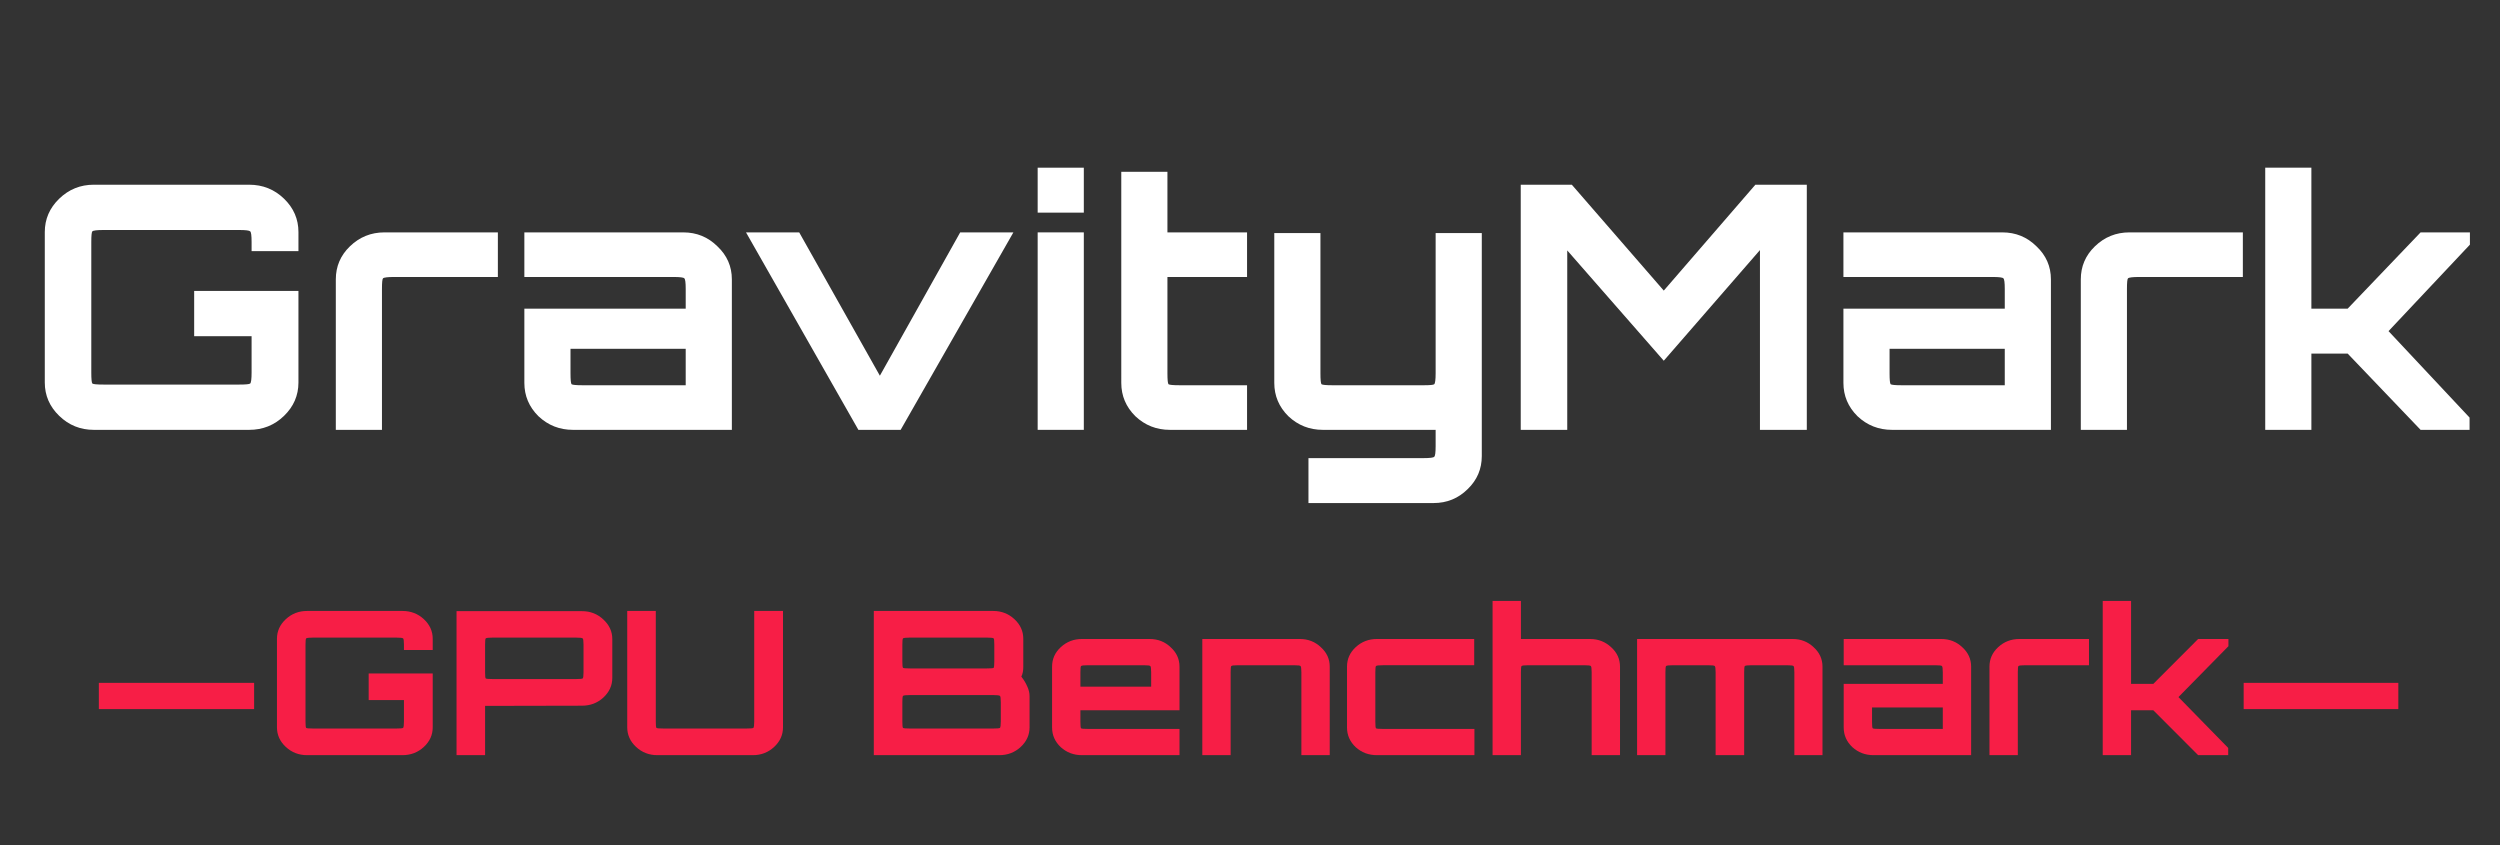 <?xml version="1.0" encoding="UTF-8" standalone="no"?>
<svg
   xmlns:dc="http://purl.org/dc/elements/1.1/"
   xmlns:cc="http://creativecommons.org/ns#"
   xmlns:rdf="http://www.w3.org/1999/02/22-rdf-syntax-ns#"
   xmlns:svg="http://www.w3.org/2000/svg"
   xmlns="http://www.w3.org/2000/svg"
   xmlns:sodipodi="http://sodipodi.sourceforge.net/DTD/sodipodi-0.dtd"
   xmlns:inkscape="http://www.inkscape.org/namespaces/inkscape"
   width="710"
   height="240"
   viewBox="0 0 187.854 63.5"
   version="1.1"
   id="svg8"
   inkscape:version="1.0.2 (e86c8708, 2021-01-15)"
   sodipodi:docname="GravityMark.svg">
  <rect x="0" y="0" width="187.854" height="63.5" fill="#333333" stroke="none"/>
  <defs
     id="defs2" />
  <sodipodi:namedview
     id="base"
     pagecolor="#000000"
     bordercolor="#ffffff"
     borderopacity="1"
     inkscape:pageopacity="0"
     inkscape:pageshadow="2"
     inkscape:zoom="0.99893894"
     inkscape:cx="118.46975"
     inkscape:cy="-198.488"
     inkscape:document-units="mm"
     inkscape:current-layer="layer1"
     inkscape:document-rotation="0"
     showgrid="false"
     fit-margin-top="0"
     fit-margin-left="0"
     fit-margin-right="0"
     fit-margin-bottom="0"
     showborder="true"
     inkscape:showpageshadow="false"
     borderlayer="false"
     inkscape:window-width="1920"
     inkscape:window-height="1027"
     inkscape:window-x="0"
     inkscape:window-y="25"
     inkscape:window-maximized="0"
     units="px" />
  <g
     inkscape:label="Layer 1"
     inkscape:groupmode="layer"
     id="layer1"
     transform="translate(-40.317,-32.144)">
    <g
       aria-label="GravityMark"
       id="text835"
       style="font-style:normal;font-variant:normal;font-weight:normal;font-stretch:normal;font-size:98.778px;line-height:1.25;font-family:Orbitron;-inkscape-font-specification:'Orbitron, Normal';font-variant-ligatures:normal;font-variant-caps:normal;font-variant-numeric:normal;font-variant-east-asian:normal;fill:#ffffff;fill-opacity:1;stroke-width:0.265"
       transform="matrix(0.268,0,0,0.259,29.393,26.795)">
      <path
         d="m 67.049,145.362 q -5.63,0 -9.68,-4.05 -4.05,-4.05 -4.05,-9.68 V 87.972 q 0,-5.63 4.05,-9.68 4.05,-4.05 9.68,-4.05 H 110.61 q 5.729,0 9.779,4.05 4.05,4.05 4.05,9.68 v 5.532 h -13.137 v -2.667 q 0,-2.766 -0.395,-3.062 -0.395,-0.395 -3.062,-0.395 H 69.815 q -2.766,0 -3.161,0.395 -0.296,0.296 -0.296,3.062 v 37.931 q 0,2.766 0.296,3.161 0.395,0.296 3.161,0.296 h 38.029 q 2.667,0 3.062,-0.296 0.395,-0.395 0.395,-3.161 V 118.198 H 95.201 v -13.137 h 29.238 v 26.571 q 0,5.63 -4.05,9.68 -4.05,4.05 -9.779,4.05 z"
         style="font-style:normal;font-variant:normal;font-weight:normal;font-stretch:normal;font-size:98.778px;font-family:Orbitron;-inkscape-font-specification:'Orbitron, Normal';font-variant-ligatures:normal;font-variant-caps:normal;font-variant-numeric:normal;font-variant-east-asian:normal;fill:#ffffff;fill-opacity:1;stroke-width:0.265"
         id="path1636" />
      <path
         d="M 134.917,145.362 V 101.702 q 0,-5.63 3.951,-9.581 4.05,-4.05 9.68,-4.05 h 31.806 v 12.94 h -29.041 q -2.766,0 -3.161,0.395 -0.296,0.296 -0.296,3.062 v 40.894 z"
         style="font-style:normal;font-variant:normal;font-weight:normal;font-stretch:normal;font-size:98.778px;font-family:Orbitron;-inkscape-font-specification:'Orbitron, Normal';font-variant-ligatures:normal;font-variant-caps:normal;font-variant-numeric:normal;font-variant-east-asian:normal;fill:#ffffff;fill-opacity:1;stroke-width:0.265"
         id="path1638" />
      <path
         d="m 201.41,145.362 q -5.63,0 -9.68,-3.951 -3.951,-4.05 -3.951,-9.68 v -21.534 h 45.24 v -5.729 q 0,-2.766 -0.395,-3.062 -0.296,-0.395 -3.062,-0.395 H 187.779 V 88.071 h 44.549 q 5.63,0 9.581,4.05 4.05,3.951 4.05,9.581 v 43.66 z m 2.766,-12.94 h 28.843 v -10.569 h -32.3 v 7.112 q 0,2.766 0.296,3.161 0.395,0.296 3.161,0.296 z"
         style="font-style:normal;font-variant:normal;font-weight:normal;font-stretch:normal;font-size:98.778px;font-family:Orbitron;-inkscape-font-specification:'Orbitron, Normal';font-variant-ligatures:normal;font-variant-caps:normal;font-variant-numeric:normal;font-variant-east-asian:normal;fill:#ffffff;fill-opacity:1;stroke-width:0.265"
         id="path1640" />
      <path
         d="M 281.435,145.362 249.925,88.071 h 14.915 l 22.62,41.585 22.521,-41.585 h 14.915 l -31.609,57.291 z"
         style="font-style:normal;font-variant:normal;font-weight:normal;font-stretch:normal;font-size:98.778px;font-family:Orbitron;-inkscape-font-specification:'Orbitron, Normal';font-variant-ligatures:normal;font-variant-caps:normal;font-variant-numeric:normal;font-variant-east-asian:normal;fill:#ffffff;fill-opacity:1;stroke-width:0.265"
         id="path1642" />
      <path
         d="M 331.701,145.362 V 88.071 h 12.94 v 57.291 z m 0,-63.02 v -13.039 h 12.94 v 13.039 z"
         style="font-style:normal;font-variant:normal;font-weight:normal;font-stretch:normal;font-size:98.778px;font-family:Orbitron;-inkscape-font-specification:'Orbitron, Normal';font-variant-ligatures:normal;font-variant-caps:normal;font-variant-numeric:normal;font-variant-east-asian:normal;fill:#ffffff;fill-opacity:1;stroke-width:0.265"
         id="path1644" />
      <path
         d="m 368.775,145.362 q -5.63,0 -9.68,-3.951 -3.951,-4.05 -3.951,-9.68 V 70.489 h 12.94 v 17.582 h 22.324 v 12.94 h -22.324 v 27.954 q 0,2.766 0.296,3.161 0.395,0.296 3.161,0.296 h 18.867 v 12.94 z"
         style="font-style:normal;font-variant:normal;font-weight:normal;font-stretch:normal;font-size:98.778px;font-family:Orbitron;-inkscape-font-specification:'Orbitron, Normal';font-variant-ligatures:normal;font-variant-caps:normal;font-variant-numeric:normal;font-variant-east-asian:normal;fill:#ffffff;fill-opacity:1;stroke-width:0.265"
         id="path1646" />
      <path
         d="m 407.626,166.599 v -13.039 h 32.3 q 2.667,0 2.963,-0.395 0.395,-0.296 0.395,-3.062 v -4.741 h -31.609 q -5.63,0 -9.68,-3.951 -3.951,-4.05 -3.951,-9.68 V 88.269 h 12.94 v 40.696 q 0,2.766 0.296,3.161 0.395,0.296 3.161,0.296 h 25.485 q 2.667,0 2.963,-0.296 0.395,-0.395 0.395,-3.161 V 88.269 h 12.94 v 64.699 q 0,5.63 -3.951,9.581 -3.951,4.05 -9.581,4.05 z"
         style="font-style:normal;font-variant:normal;font-weight:normal;font-stretch:normal;font-size:98.778px;font-family:Orbitron;-inkscape-font-specification:'Orbitron, Normal';font-variant-ligatures:normal;font-variant-caps:normal;font-variant-numeric:normal;font-variant-east-asian:normal;fill:#ffffff;fill-opacity:1;stroke-width:0.265"
         id="path1648" />
      <path
         d="M 467.144,145.362 V 74.242 h 14.323 l 25.781,30.72 25.682,-30.72 h 14.422 V 145.362 H 534.214 V 93.207 L 507.248,125.31 480.183,93.306 v 52.056 z"
         style="font-style:normal;font-variant:normal;font-weight:normal;font-stretch:normal;font-size:98.778px;font-family:Orbitron;-inkscape-font-specification:'Orbitron, Normal';font-variant-ligatures:normal;font-variant-caps:normal;font-variant-numeric:normal;font-variant-east-asian:normal;fill:#ffffff;fill-opacity:1;stroke-width:0.265"
         id="path1650" />
      <path
         d="m 571.248,145.362 q -5.63,0 -9.68,-3.951 -3.951,-4.05 -3.951,-9.68 v -21.534 h 45.24 v -5.729 q 0,-2.766 -0.395,-3.062 -0.296,-0.395 -3.062,-0.395 H 557.617 V 88.071 h 44.549 q 5.63,0 9.581,4.05 4.05,3.951 4.05,9.581 v 43.66 z m 2.766,-12.94 h 28.843 v -10.569 h -32.3 v 7.112 q 0,2.766 0.296,3.161 0.395,0.296 3.161,0.296 z"
         style="font-style:normal;font-variant:normal;font-weight:normal;font-stretch:normal;font-size:98.778px;font-family:Orbitron;-inkscape-font-specification:'Orbitron, Normal';font-variant-ligatures:normal;font-variant-caps:normal;font-variant-numeric:normal;font-variant-east-asian:normal;fill:#ffffff;fill-opacity:1;stroke-width:0.265"
         id="path1652" />
      <path
         d="M 624.176,145.362 V 101.702 q 0,-5.63 3.951,-9.581 4.05,-4.05 9.68,-4.05 h 31.806 v 12.94 h -29.041 q -2.766,0 -3.161,0.395 -0.296,0.296 -0.296,3.062 v 40.894 z"
         style="font-style:normal;font-variant:normal;font-weight:normal;font-stretch:normal;font-size:98.778px;font-family:Orbitron;-inkscape-font-specification:'Orbitron, Normal';font-variant-ligatures:normal;font-variant-caps:normal;font-variant-numeric:normal;font-variant-east-asian:normal;fill:#ffffff;fill-opacity:1;stroke-width:0.265"
         id="path1654" />
      <path
         d="M 675.885,145.362 V 69.303 h 12.94 v 40.894 h 10.174 l 20.447,-22.126 h 13.829 v 3.556 l -22.818,25.09 22.719,25.09 v 3.556 h -13.73 l -20.447,-22.126 h -10.174 v 22.126 z"
         style="font-style:normal;font-variant:normal;font-weight:normal;font-stretch:normal;font-size:98.778px;font-family:Orbitron;-inkscape-font-specification:'Orbitron, Normal';font-variant-ligatures:normal;font-variant-caps:normal;font-variant-numeric:normal;font-variant-east-asian:normal;fill:#ffffff;fill-opacity:1;stroke-width:0.265"
         id="path1656" />
    </g>
    <g
       aria-label="-GPU Benchmark-"
       id="text839"
       style="font-style:normal;font-variant:normal;font-weight:normal;font-stretch:normal;font-size:63.5px;line-height:1.25;font-family:Orbitron;-inkscape-font-specification:'Orbitron, Normal';font-variant-ligatures:normal;font-variant-caps:normal;font-variant-numeric:normal;font-variant-east-asian:normal;fill:#f71e46;fill-opacity:1;stroke-width:0.265"
       transform="matrix(0.256,0,0,0.237,33.523,34.909)">
      <path
         d="m 55.552,213.155 v -8.319 h 45.575 v 8.319 z"
         style="font-style:normal;font-variant:normal;font-weight:normal;font-stretch:normal;font-size:63.5px;font-family:Orbitron;-inkscape-font-specification:'Orbitron, Normal';font-variant-ligatures:normal;font-variant-caps:normal;font-variant-numeric:normal;font-variant-east-asian:normal;fill:#f71e46;fill-opacity:1;stroke-width:0.265"
         id="path1659"
         sodipodi:nodetypes="ccccc" />
      <path
         d="m 116.658,227.76 q -3.619,0 -6.223,-2.603 -2.603,-2.603 -2.603,-6.223 v -28.067 q 0,-3.619 2.603,-6.223 2.603,-2.603 6.223,-2.603 h 28.003 q 3.683,0 6.287,2.603 2.603,2.603 2.603,6.223 v 3.556 h -8.445 v -1.714 q 0,-1.778 -0.254,-1.968 -0.254,-0.254 -1.968,-0.254 h -24.448 q -1.778,0 -2.032,0.254 -0.191,0.191 -0.191,1.968 v 24.384 q 0,1.778 0.191,2.032 0.254,0.191 2.032,0.191 h 24.448 q 1.714,0 1.968,-0.191 0.254,-0.254 0.254,-2.032 v -6.795 h -10.351 v -8.445 h 18.796 v 17.081 q 0,3.619 -2.603,6.223 -2.603,2.603 -6.287,2.603 z"
         style="font-style:normal;font-variant:normal;font-weight:normal;font-stretch:normal;font-size:63.5px;font-family:Orbitron;-inkscape-font-specification:'Orbitron, Normal';font-variant-ligatures:normal;font-variant-caps:normal;font-variant-numeric:normal;font-variant-east-asian:normal;fill:#f71e46;fill-opacity:1;stroke-width:0.265"
         id="path1661" />
      <path
         d="m 160.542,227.76 v -45.657 h 36.83 q 3.683,0 6.287,2.667 2.603,2.603 2.603,6.16 v 12.319 q 0,3.619 -2.603,6.223 -2.603,2.603 -6.287,2.603 l -28.448,0.064 v 15.621 z m 10.604,-24.13 h 24.448 q 1.714,0 1.968,-0.191 0.254,-0.191 0.254,-1.968 v -8.763 q 0,-1.778 -0.254,-1.968 -0.254,-0.254 -1.968,-0.254 h -24.448 q -1.778,0 -2.032,0.254 -0.191,0.191 -0.191,1.968 v 8.763 q 0,1.778 0.191,1.968 0.254,0.191 2.032,0.191 z"
         style="font-style:normal;font-variant:normal;font-weight:normal;font-stretch:normal;font-size:63.5px;font-family:Orbitron;-inkscape-font-specification:'Orbitron, Normal';font-variant-ligatures:normal;font-variant-caps:normal;font-variant-numeric:normal;font-variant-east-asian:normal;fill:#f71e46;fill-opacity:1;stroke-width:0.265"
         id="path1663" />
      <path
         d="m 219.471,227.76 q -3.619,0 -6.223,-2.603 -2.603,-2.603 -2.603,-6.223 v -36.894 h 8.382 v 35.052 q 0,1.778 0.191,2.032 0.254,0.191 2.032,0.191 h 24.448 q 1.714,0 1.968,-0.191 0.254,-0.254 0.254,-2.032 v -35.052 h 8.445 v 36.894 q 0,3.619 -2.603,6.223 -2.603,2.603 -6.223,2.603 z"
         style="font-style:normal;font-variant:normal;font-weight:normal;font-stretch:normal;font-size:63.5px;font-family:Orbitron;-inkscape-font-specification:'Orbitron, Normal';font-variant-ligatures:normal;font-variant-caps:normal;font-variant-numeric:normal;font-variant-east-asian:normal;fill:#f71e46;fill-opacity:1;stroke-width:0.265"
         id="path1665" />
      <path
         d="m 283.02,227.76 v -45.72 h 35.052 q 3.619,0 6.223,2.603 2.603,2.603 2.603,6.223 v 8.954 q 0,0.826 -0.127,1.587 -0.127,0.762 -0.445,1.46 1.079,1.46 1.714,3.048 0.699,1.587 0.699,3.175 v 9.842 q 0,3.619 -2.603,6.223 -2.603,2.603 -6.287,2.603 z m 10.604,-8.445 h 24.448 q 1.714,0 1.968,-0.191 0.254,-0.254 0.254,-2.032 v -6.16 q 0,-1.778 -0.254,-1.968 -0.254,-0.254 -1.968,-0.254 h -24.448 q -1.778,0 -2.032,0.254 -0.191,0.191 -0.191,1.968 v 6.16 q 0,1.778 0.191,2.032 0.254,0.191 2.032,0.191 z m 0,-19.05 h 22.606 q 1.778,0 1.968,-0.191 0.191,-0.254 0.191,-2.032 v -5.334 q 0,-1.778 -0.191,-1.968 -0.191,-0.254 -1.968,-0.254 h -22.606 q -1.778,0 -2.032,0.254 -0.191,0.191 -0.191,1.968 v 5.334 q 0,1.778 0.191,2.032 0.254,0.191 2.032,0.191 z"
         style="font-style:normal;font-variant:normal;font-weight:normal;font-stretch:normal;font-size:63.5px;font-family:Orbitron;-inkscape-font-specification:'Orbitron, Normal';font-variant-ligatures:normal;font-variant-caps:normal;font-variant-numeric:normal;font-variant-east-asian:normal;fill:#f71e46;fill-opacity:1;stroke-width:0.265"
         id="path1667" />
      <path
         d="m 344.109,227.76 q -3.619,0 -6.223,-2.54 -2.54,-2.603 -2.54,-6.223 v -19.304 q 0,-3.619 2.54,-6.16 2.603,-2.603 6.223,-2.603 h 19.875 q 3.619,0 6.16,2.603 2.603,2.54 2.603,6.16 v 13.843 h -29.083 v 3.683 q 0,1.778 0.191,2.032 0.254,0.191 2.032,0.191 h 26.86 v 8.319 z m -0.445,-21.717 h 20.765 v -4.572 q 0,-1.778 -0.254,-1.968 -0.191,-0.254 -1.968,-0.254 h -16.32 q -1.778,0 -2.032,0.254 -0.191,0.191 -0.191,1.968 z"
         style="font-style:normal;font-variant:normal;font-weight:normal;font-stretch:normal;font-size:63.5px;font-family:Orbitron;-inkscape-font-specification:'Orbitron, Normal';font-variant-ligatures:normal;font-variant-caps:normal;font-variant-numeric:normal;font-variant-east-asian:normal;fill:#f71e46;fill-opacity:1;stroke-width:0.265"
         id="path1669" />
      <path
         d="m 379.44,227.76 v -36.83 h 28.639 q 3.619,0 6.16,2.603 2.603,2.54 2.603,6.16 v 28.067 h -8.319 v -26.289 q 0,-1.778 -0.254,-1.968 -0.191,-0.254 -1.968,-0.254 h -16.32 q -1.778,0 -2.032,0.254 -0.191,0.191 -0.191,1.968 v 26.289 z"
         style="font-style:normal;font-variant:normal;font-weight:normal;font-stretch:normal;font-size:63.5px;font-family:Orbitron;-inkscape-font-specification:'Orbitron, Normal';font-variant-ligatures:normal;font-variant-caps:normal;font-variant-numeric:normal;font-variant-east-asian:normal;fill:#f71e46;fill-opacity:1;stroke-width:0.265"
         id="path1671" />
      <path
         d="m 430.677,227.76 q -3.619,0 -6.223,-2.54 -2.54,-2.603 -2.54,-6.223 v -19.304 q 0,-3.619 2.54,-6.16 2.603,-2.603 6.223,-2.603 h 28.575 v 8.319 h -26.797 q -1.778,0 -2.032,0.254 -0.191,0.191 -0.191,1.968 v 15.748 q 0,1.778 0.191,2.032 0.254,0.191 2.032,0.191 h 26.86 v 8.319 z"
         style="font-style:normal;font-variant:normal;font-weight:normal;font-stretch:normal;font-size:63.5px;font-family:Orbitron;-inkscape-font-specification:'Orbitron, Normal';font-variant-ligatures:normal;font-variant-caps:normal;font-variant-numeric:normal;font-variant-east-asian:normal;fill:#f71e46;fill-opacity:1;stroke-width:0.265"
         id="path1673" />
      <path
         d="m 464.644,227.76 v -48.895 h 8.319 v 12.065 h 20.32 q 3.556,0 6.16,2.603 2.603,2.54 2.603,6.16 v 28.067 h -8.319 v -26.289 q 0,-1.778 -0.254,-1.968 -0.191,-0.254 -1.968,-0.254 h -16.32 q -1.778,0 -2.032,0.254 -0.191,0.191 -0.191,1.968 v 26.289 z"
         style="font-style:normal;font-variant:normal;font-weight:normal;font-stretch:normal;font-size:63.5px;font-family:Orbitron;-inkscape-font-specification:'Orbitron, Normal';font-variant-ligatures:normal;font-variant-caps:normal;font-variant-numeric:normal;font-variant-east-asian:normal;fill:#f71e46;fill-opacity:1;stroke-width:0.265"
         id="path1675" />
      <path
         d="m 507.06,227.76 v -36.83 h 45.657 q 3.619,0 6.16,2.603 2.603,2.54 2.603,6.16 v 28.067 h -8.255 v -26.289 q 0,-1.778 -0.254,-1.968 -0.254,-0.254 -1.968,-0.254 h -10.287 q -1.778,0 -2.032,0.254 -0.191,0.191 -0.191,1.968 v 26.289 h -8.382 v -26.289 q 0,-1.778 -0.254,-1.968 -0.191,-0.254 -1.968,-0.254 h -10.287 q -1.778,0 -2.032,0.254 -0.191,0.191 -0.191,1.968 v 26.289 z"
         style="font-style:normal;font-variant:normal;font-weight:normal;font-stretch:normal;font-size:63.5px;font-family:Orbitron;-inkscape-font-specification:'Orbitron, Normal';font-variant-ligatures:normal;font-variant-caps:normal;font-variant-numeric:normal;font-variant-east-asian:normal;fill:#f71e46;fill-opacity:1;stroke-width:0.265"
         id="path1677" />
      <path
         d="m 576.468,227.76 q -3.619,0 -6.223,-2.54 -2.54,-2.603 -2.54,-6.223 v -13.843 h 29.083 v -3.683 q 0,-1.778 -0.254,-1.968 -0.191,-0.254 -1.968,-0.254 h -26.86 v -8.319 h 28.639 q 3.619,0 6.16,2.603 2.603,2.54 2.603,6.16 v 28.067 z m 1.778,-8.319 h 18.542 v -6.795 h -20.765 v 4.572 q 0,1.778 0.191,2.032 0.254,0.191 2.032,0.191 z"
         style="font-style:normal;font-variant:normal;font-weight:normal;font-stretch:normal;font-size:63.5px;font-family:Orbitron;-inkscape-font-specification:'Orbitron, Normal';font-variant-ligatures:normal;font-variant-caps:normal;font-variant-numeric:normal;font-variant-east-asian:normal;fill:#f71e46;fill-opacity:1;stroke-width:0.265"
         id="path1679" />
      <path
         d="m 610.493,227.76 v -28.067 q 0,-3.619 2.54,-6.16 2.603,-2.603 6.223,-2.603 h 20.447 v 8.319 h -18.669 q -1.778,0 -2.032,0.254 -0.191,0.191 -0.191,1.968 v 26.289 z"
         style="font-style:normal;font-variant:normal;font-weight:normal;font-stretch:normal;font-size:63.5px;font-family:Orbitron;-inkscape-font-specification:'Orbitron, Normal';font-variant-ligatures:normal;font-variant-caps:normal;font-variant-numeric:normal;font-variant-east-asian:normal;fill:#f71e46;fill-opacity:1;stroke-width:0.265"
         id="path1681" />
      <path
         d="m 643.734,227.76 v -48.895 h 8.319 v 26.289 h 6.54 l 13.145,-14.224 h 8.89 v 2.286 l -14.668,16.129 14.605,16.129 v 2.286 h -8.826 l -13.145,-14.224 h -6.54 v 14.224 z"
         style="font-style:normal;font-variant:normal;font-weight:normal;font-stretch:normal;font-size:63.5px;font-family:Orbitron;-inkscape-font-specification:'Orbitron, Normal';font-variant-ligatures:normal;font-variant-caps:normal;font-variant-numeric:normal;font-variant-east-asian:normal;fill:#f71e46;fill-opacity:1;stroke-width:0.265"
         id="path1683" />
      <path
         d="m 685.104,213.155 v -8.319 h 45.399 v 8.319 z"
         style="font-style:normal;font-variant:normal;font-weight:normal;font-stretch:normal;font-size:63.5px;font-family:Orbitron;-inkscape-font-specification:'Orbitron, Normal';font-variant-ligatures:normal;font-variant-caps:normal;font-variant-numeric:normal;font-variant-east-asian:normal;fill:#f71e46;fill-opacity:1;stroke-width:0.265"
         id="path1685"
         sodipodi:nodetypes="ccccc" />
    </g>
  </g>
</svg>
